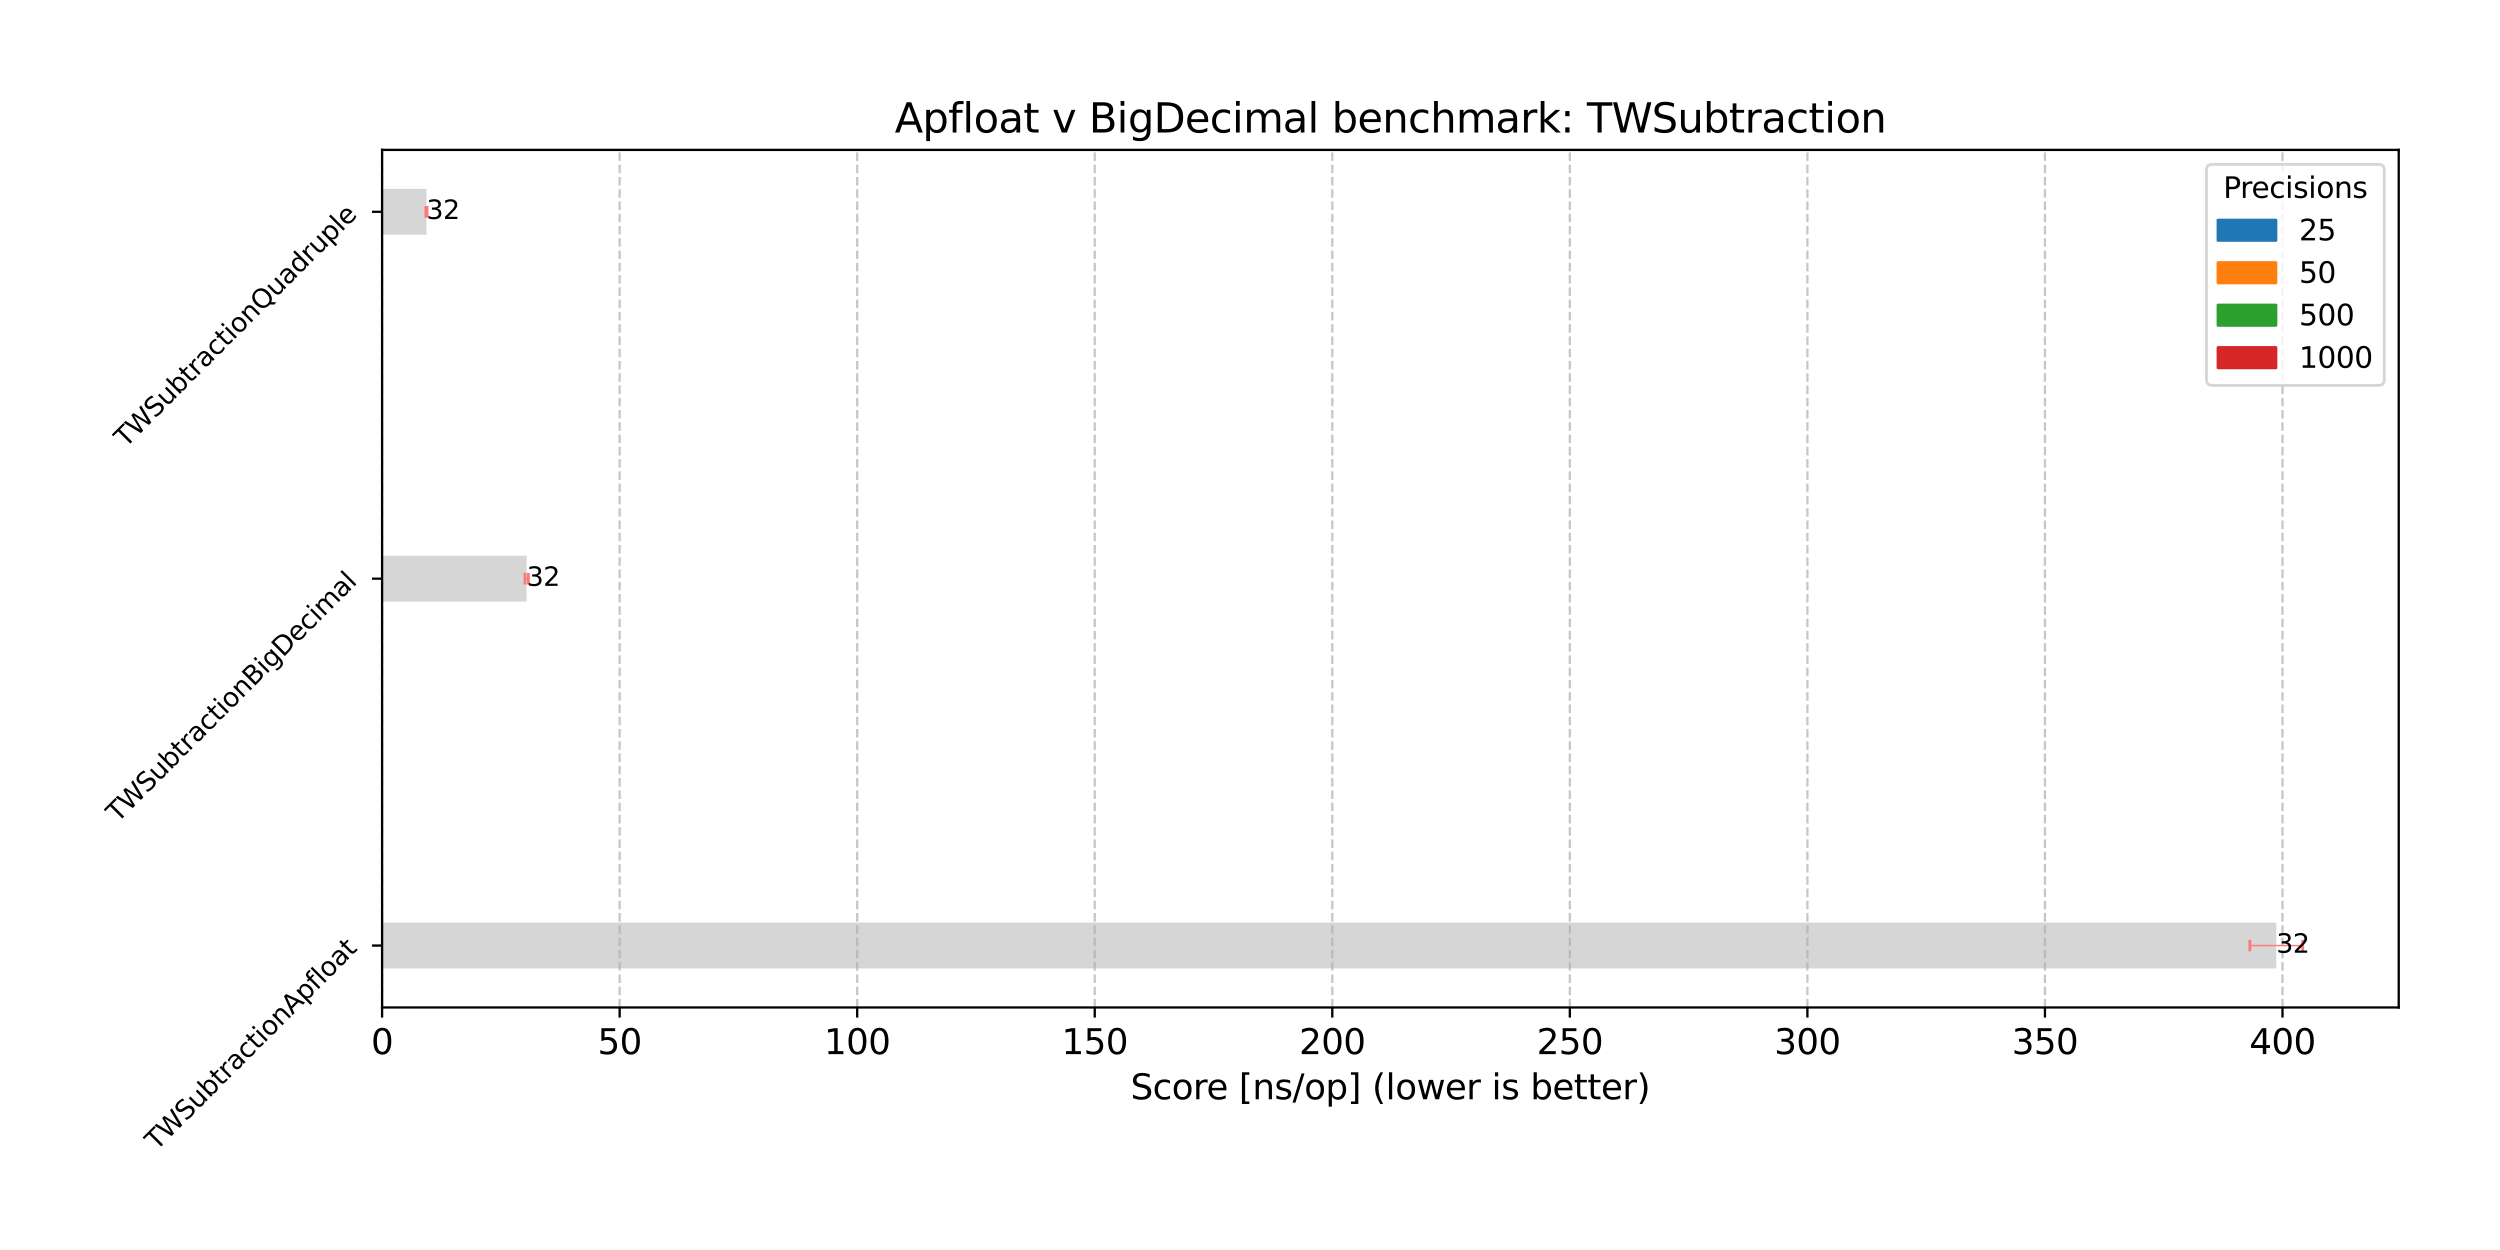 <?xml version="1.0" encoding="utf-8" standalone="no"?>
<!DOCTYPE svg PUBLIC "-//W3C//DTD SVG 1.1//EN"
  "http://www.w3.org/Graphics/SVG/1.1/DTD/svg11.dtd">
<svg xmlns:xlink="http://www.w3.org/1999/xlink" width="864pt" height="432pt" viewBox="0 0 864 432" xmlns="http://www.w3.org/2000/svg" version="1.1">
 <defs>
  <style type="text/css">*{stroke-linejoin: round; stroke-linecap: butt}</style>
 </defs>
 <g id="figure_1">
  <g id="patch_1">
   <path d="M 0 432 
L 864 432 
L 864 0 
L 0 0 
z
" style="fill: #ffffff"/>
  </g>
  <g id="axes_1">
   <g id="patch_2">
    <path d="M 132.05 348.183 
L 829 348.183 
L 829 51.8 
L 132.05 51.8 
z
" style="fill: #ffffff"/>
   </g>
   <g id="patch_3">
    <path d="M 132.05 334.711 
L 786.686 334.711 
L 786.686 318.862 
L 132.05 318.862 
z
" clip-path="url(#pb517f61d1a)" style="fill: #cccccc; opacity: 0.8"/>
   </g>
   <g id="patch_4">
    <path d="M 132.05 207.916 
L 182.019 207.916 
L 182.019 192.067 
L 132.05 192.067 
z
" clip-path="url(#pb517f61d1a)" style="fill: #cccccc; opacity: 0.8"/>
   </g>
   <g id="patch_5">
    <path d="M 132.05 81.121 
L 147.386 81.121 
L 147.386 65.272 
L 132.05 65.272 
z
" clip-path="url(#pb517f61d1a)" style="fill: #cccccc; opacity: 0.8"/>
   </g>
   <g id="matplotlib.axis_1">
    <g id="xtick_1">
     <g id="line2d_1">
      <path d="M 132.05 348.183 
L 132.05 51.8 
" clip-path="url(#pb517f61d1a)" style="fill: none; stroke-dasharray: 2.96,1.28; stroke-dashoffset: 0; stroke: #b0b0b0; stroke-opacity: 0.7; stroke-width: 0.8"/>
     </g>
     <g id="line2d_2">
      <defs>
       <path id="me4100b7a29" d="M 0 0 
L 0 3.5 
" style="stroke: #000000; stroke-width: 0.8"/>
      </defs>
      <g>
       <use xlink:href="#me4100b7a29" x="132.05" y="348.183" style="stroke: #000000; stroke-width: 0.8"/>
      </g>
     </g>
     <g id="text_1">
      <!-- 0 -->
      <g transform="translate(128.233 364.301) scale(0.12 -0.12)">
       <defs>
        <path id="DejaVuSans-30" d="M 2034 4250 
Q 1547 4250 1301 3770 
Q 1056 3291 1056 2328 
Q 1056 1369 1301 889 
Q 1547 409 2034 409 
Q 2525 409 2770 889 
Q 3016 1369 3016 2328 
Q 3016 3291 2770 3770 
Q 2525 4250 2034 4250 
z
M 2034 4750 
Q 2819 4750 3233 4129 
Q 3647 3509 3647 2328 
Q 3647 1150 3233 529 
Q 2819 -91 2034 -91 
Q 1250 -91 836 529 
Q 422 1150 422 2328 
Q 422 3509 836 4129 
Q 1250 4750 2034 4750 
z
" transform="scale(0.016)"/>
       </defs>
       <use xlink:href="#DejaVuSans-30"/>
      </g>
     </g>
    </g>
    <g id="xtick_2">
     <g id="line2d_3">
      <path d="M 214.147 348.183 
L 214.147 51.8 
" clip-path="url(#pb517f61d1a)" style="fill: none; stroke-dasharray: 2.96,1.28; stroke-dashoffset: 0; stroke: #b0b0b0; stroke-opacity: 0.7; stroke-width: 0.8"/>
     </g>
     <g id="line2d_4">
      <g>
       <use xlink:href="#me4100b7a29" x="214.147" y="348.183" style="stroke: #000000; stroke-width: 0.8"/>
      </g>
     </g>
     <g id="text_2">
      <!-- 50 -->
      <g transform="translate(206.512 364.301) scale(0.12 -0.12)">
       <defs>
        <path id="DejaVuSans-35" d="M 691 4666 
L 3169 4666 
L 3169 4134 
L 1269 4134 
L 1269 2991 
Q 1406 3038 1543 3061 
Q 1681 3084 1819 3084 
Q 2600 3084 3056 2656 
Q 3513 2228 3513 1497 
Q 3513 744 3044 326 
Q 2575 -91 1722 -91 
Q 1428 -91 1123 -41 
Q 819 9 494 109 
L 494 744 
Q 775 591 1075 516 
Q 1375 441 1709 441 
Q 2250 441 2565 725 
Q 2881 1009 2881 1497 
Q 2881 1984 2565 2268 
Q 2250 2553 1709 2553 
Q 1456 2553 1204 2497 
Q 953 2441 691 2322 
L 691 4666 
z
" transform="scale(0.016)"/>
       </defs>
       <use xlink:href="#DejaVuSans-35"/>
       <use xlink:href="#DejaVuSans-30" transform="translate(63.623 0)"/>
      </g>
     </g>
    </g>
    <g id="xtick_3">
     <g id="line2d_5">
      <path d="M 296.245 348.183 
L 296.245 51.8 
" clip-path="url(#pb517f61d1a)" style="fill: none; stroke-dasharray: 2.96,1.28; stroke-dashoffset: 0; stroke: #b0b0b0; stroke-opacity: 0.7; stroke-width: 0.8"/>
     </g>
     <g id="line2d_6">
      <g>
       <use xlink:href="#me4100b7a29" x="296.245" y="348.183" style="stroke: #000000; stroke-width: 0.8"/>
      </g>
     </g>
     <g id="text_3">
      <!-- 100 -->
      <g transform="translate(284.792 364.301) scale(0.12 -0.12)">
       <defs>
        <path id="DejaVuSans-31" d="M 794 531 
L 1825 531 
L 1825 4091 
L 703 3866 
L 703 4441 
L 1819 4666 
L 2450 4666 
L 2450 531 
L 3481 531 
L 3481 0 
L 794 0 
L 794 531 
z
" transform="scale(0.016)"/>
       </defs>
       <use xlink:href="#DejaVuSans-31"/>
       <use xlink:href="#DejaVuSans-30" transform="translate(63.623 0)"/>
       <use xlink:href="#DejaVuSans-30" transform="translate(127.246 0)"/>
      </g>
     </g>
    </g>
    <g id="xtick_4">
     <g id="line2d_7">
      <path d="M 378.342 348.183 
L 378.342 51.8 
" clip-path="url(#pb517f61d1a)" style="fill: none; stroke-dasharray: 2.96,1.28; stroke-dashoffset: 0; stroke: #b0b0b0; stroke-opacity: 0.7; stroke-width: 0.8"/>
     </g>
     <g id="line2d_8">
      <g>
       <use xlink:href="#me4100b7a29" x="378.342" y="348.183" style="stroke: #000000; stroke-width: 0.8"/>
      </g>
     </g>
     <g id="text_4">
      <!-- 150 -->
      <g transform="translate(366.89 364.301) scale(0.12 -0.12)">
       <use xlink:href="#DejaVuSans-31"/>
       <use xlink:href="#DejaVuSans-35" transform="translate(63.623 0)"/>
       <use xlink:href="#DejaVuSans-30" transform="translate(127.246 0)"/>
      </g>
     </g>
    </g>
    <g id="xtick_5">
     <g id="line2d_9">
      <path d="M 460.44 348.183 
L 460.44 51.8 
" clip-path="url(#pb517f61d1a)" style="fill: none; stroke-dasharray: 2.96,1.28; stroke-dashoffset: 0; stroke: #b0b0b0; stroke-opacity: 0.7; stroke-width: 0.8"/>
     </g>
     <g id="line2d_10">
      <g>
       <use xlink:href="#me4100b7a29" x="460.44" y="348.183" style="stroke: #000000; stroke-width: 0.8"/>
      </g>
     </g>
     <g id="text_5">
      <!-- 200 -->
      <g transform="translate(448.987 364.301) scale(0.12 -0.12)">
       <defs>
        <path id="DejaVuSans-32" d="M 1228 531 
L 3431 531 
L 3431 0 
L 469 0 
L 469 531 
Q 828 903 1448 1529 
Q 2069 2156 2228 2338 
Q 2531 2678 2651 2914 
Q 2772 3150 2772 3378 
Q 2772 3750 2511 3984 
Q 2250 4219 1831 4219 
Q 1534 4219 1204 4116 
Q 875 4013 500 3803 
L 500 4441 
Q 881 4594 1212 4672 
Q 1544 4750 1819 4750 
Q 2544 4750 2975 4387 
Q 3406 4025 3406 3419 
Q 3406 3131 3298 2873 
Q 3191 2616 2906 2266 
Q 2828 2175 2409 1742 
Q 1991 1309 1228 531 
z
" transform="scale(0.016)"/>
       </defs>
       <use xlink:href="#DejaVuSans-32"/>
       <use xlink:href="#DejaVuSans-30" transform="translate(63.623 0)"/>
       <use xlink:href="#DejaVuSans-30" transform="translate(127.246 0)"/>
      </g>
     </g>
    </g>
    <g id="xtick_6">
     <g id="line2d_11">
      <path d="M 542.537 348.183 
L 542.537 51.8 
" clip-path="url(#pb517f61d1a)" style="fill: none; stroke-dasharray: 2.96,1.28; stroke-dashoffset: 0; stroke: #b0b0b0; stroke-opacity: 0.7; stroke-width: 0.8"/>
     </g>
     <g id="line2d_12">
      <g>
       <use xlink:href="#me4100b7a29" x="542.537" y="348.183" style="stroke: #000000; stroke-width: 0.8"/>
      </g>
     </g>
     <g id="text_6">
      <!-- 250 -->
      <g transform="translate(531.085 364.301) scale(0.12 -0.12)">
       <use xlink:href="#DejaVuSans-32"/>
       <use xlink:href="#DejaVuSans-35" transform="translate(63.623 0)"/>
       <use xlink:href="#DejaVuSans-30" transform="translate(127.246 0)"/>
      </g>
     </g>
    </g>
    <g id="xtick_7">
     <g id="line2d_13">
      <path d="M 624.635 348.183 
L 624.635 51.8 
" clip-path="url(#pb517f61d1a)" style="fill: none; stroke-dasharray: 2.96,1.28; stroke-dashoffset: 0; stroke: #b0b0b0; stroke-opacity: 0.7; stroke-width: 0.8"/>
     </g>
     <g id="line2d_14">
      <g>
       <use xlink:href="#me4100b7a29" x="624.635" y="348.183" style="stroke: #000000; stroke-width: 0.8"/>
      </g>
     </g>
     <g id="text_7">
      <!-- 300 -->
      <g transform="translate(613.182 364.301) scale(0.12 -0.12)">
       <defs>
        <path id="DejaVuSans-33" d="M 2597 2516 
Q 3050 2419 3304 2112 
Q 3559 1806 3559 1356 
Q 3559 666 3084 287 
Q 2609 -91 1734 -91 
Q 1441 -91 1130 -33 
Q 819 25 488 141 
L 488 750 
Q 750 597 1062 519 
Q 1375 441 1716 441 
Q 2309 441 2620 675 
Q 2931 909 2931 1356 
Q 2931 1769 2642 2001 
Q 2353 2234 1838 2234 
L 1294 2234 
L 1294 2753 
L 1863 2753 
Q 2328 2753 2575 2939 
Q 2822 3125 2822 3475 
Q 2822 3834 2567 4026 
Q 2313 4219 1838 4219 
Q 1578 4219 1281 4162 
Q 984 4106 628 3988 
L 628 4550 
Q 988 4650 1302 4700 
Q 1616 4750 1894 4750 
Q 2613 4750 3031 4423 
Q 3450 4097 3450 3541 
Q 3450 3153 3228 2886 
Q 3006 2619 2597 2516 
z
" transform="scale(0.016)"/>
       </defs>
       <use xlink:href="#DejaVuSans-33"/>
       <use xlink:href="#DejaVuSans-30" transform="translate(63.623 0)"/>
       <use xlink:href="#DejaVuSans-30" transform="translate(127.246 0)"/>
      </g>
     </g>
    </g>
    <g id="xtick_8">
     <g id="line2d_15">
      <path d="M 706.732 348.183 
L 706.732 51.8 
" clip-path="url(#pb517f61d1a)" style="fill: none; stroke-dasharray: 2.96,1.28; stroke-dashoffset: 0; stroke: #b0b0b0; stroke-opacity: 0.7; stroke-width: 0.8"/>
     </g>
     <g id="line2d_16">
      <g>
       <use xlink:href="#me4100b7a29" x="706.732" y="348.183" style="stroke: #000000; stroke-width: 0.8"/>
      </g>
     </g>
     <g id="text_8">
      <!-- 350 -->
      <g transform="translate(695.28 364.301) scale(0.12 -0.12)">
       <use xlink:href="#DejaVuSans-33"/>
       <use xlink:href="#DejaVuSans-35" transform="translate(63.623 0)"/>
       <use xlink:href="#DejaVuSans-30" transform="translate(127.246 0)"/>
      </g>
     </g>
    </g>
    <g id="xtick_9">
     <g id="line2d_17">
      <path d="M 788.83 348.183 
L 788.83 51.8 
" clip-path="url(#pb517f61d1a)" style="fill: none; stroke-dasharray: 2.96,1.28; stroke-dashoffset: 0; stroke: #b0b0b0; stroke-opacity: 0.7; stroke-width: 0.8"/>
     </g>
     <g id="line2d_18">
      <g>
       <use xlink:href="#me4100b7a29" x="788.83" y="348.183" style="stroke: #000000; stroke-width: 0.8"/>
      </g>
     </g>
     <g id="text_9">
      <!-- 400 -->
      <g transform="translate(777.377 364.301) scale(0.12 -0.12)">
       <defs>
        <path id="DejaVuSans-34" d="M 2419 4116 
L 825 1625 
L 2419 1625 
L 2419 4116 
z
M 2253 4666 
L 3047 4666 
L 3047 1625 
L 3713 1625 
L 3713 1100 
L 3047 1100 
L 3047 0 
L 2419 0 
L 2419 1100 
L 313 1100 
L 313 1709 
L 2253 4666 
z
" transform="scale(0.016)"/>
       </defs>
       <use xlink:href="#DejaVuSans-34"/>
       <use xlink:href="#DejaVuSans-30" transform="translate(63.623 0)"/>
       <use xlink:href="#DejaVuSans-30" transform="translate(127.246 0)"/>
      </g>
     </g>
    </g>
    <g id="text_10">
     <!-- Score [ns/op] (lower is better) -->
     <g transform="translate(390.742 379.915) scale(0.12 -0.12)">
      <defs>
       <path id="DejaVuSans-53" d="M 3425 4513 
L 3425 3897 
Q 3066 4069 2747 4153 
Q 2428 4238 2131 4238 
Q 1616 4238 1336 4038 
Q 1056 3838 1056 3469 
Q 1056 3159 1242 3001 
Q 1428 2844 1947 2747 
L 2328 2669 
Q 3034 2534 3370 2195 
Q 3706 1856 3706 1288 
Q 3706 609 3251 259 
Q 2797 -91 1919 -91 
Q 1588 -91 1214 -16 
Q 841 59 441 206 
L 441 856 
Q 825 641 1194 531 
Q 1563 422 1919 422 
Q 2459 422 2753 634 
Q 3047 847 3047 1241 
Q 3047 1584 2836 1778 
Q 2625 1972 2144 2069 
L 1759 2144 
Q 1053 2284 737 2584 
Q 422 2884 422 3419 
Q 422 4038 858 4394 
Q 1294 4750 2059 4750 
Q 2388 4750 2728 4690 
Q 3069 4631 3425 4513 
z
" transform="scale(0.016)"/>
       <path id="DejaVuSans-63" d="M 3122 3366 
L 3122 2828 
Q 2878 2963 2633 3030 
Q 2388 3097 2138 3097 
Q 1578 3097 1268 2742 
Q 959 2388 959 1747 
Q 959 1106 1268 751 
Q 1578 397 2138 397 
Q 2388 397 2633 464 
Q 2878 531 3122 666 
L 3122 134 
Q 2881 22 2623 -34 
Q 2366 -91 2075 -91 
Q 1284 -91 818 406 
Q 353 903 353 1747 
Q 353 2603 823 3093 
Q 1294 3584 2113 3584 
Q 2378 3584 2631 3529 
Q 2884 3475 3122 3366 
z
" transform="scale(0.016)"/>
       <path id="DejaVuSans-6f" d="M 1959 3097 
Q 1497 3097 1228 2736 
Q 959 2375 959 1747 
Q 959 1119 1226 758 
Q 1494 397 1959 397 
Q 2419 397 2687 759 
Q 2956 1122 2956 1747 
Q 2956 2369 2687 2733 
Q 2419 3097 1959 3097 
z
M 1959 3584 
Q 2709 3584 3137 3096 
Q 3566 2609 3566 1747 
Q 3566 888 3137 398 
Q 2709 -91 1959 -91 
Q 1206 -91 779 398 
Q 353 888 353 1747 
Q 353 2609 779 3096 
Q 1206 3584 1959 3584 
z
" transform="scale(0.016)"/>
       <path id="DejaVuSans-72" d="M 2631 2963 
Q 2534 3019 2420 3045 
Q 2306 3072 2169 3072 
Q 1681 3072 1420 2755 
Q 1159 2438 1159 1844 
L 1159 0 
L 581 0 
L 581 3500 
L 1159 3500 
L 1159 2956 
Q 1341 3275 1631 3429 
Q 1922 3584 2338 3584 
Q 2397 3584 2469 3576 
Q 2541 3569 2628 3553 
L 2631 2963 
z
" transform="scale(0.016)"/>
       <path id="DejaVuSans-65" d="M 3597 1894 
L 3597 1613 
L 953 1613 
Q 991 1019 1311 708 
Q 1631 397 2203 397 
Q 2534 397 2845 478 
Q 3156 559 3463 722 
L 3463 178 
Q 3153 47 2828 -22 
Q 2503 -91 2169 -91 
Q 1331 -91 842 396 
Q 353 884 353 1716 
Q 353 2575 817 3079 
Q 1281 3584 2069 3584 
Q 2775 3584 3186 3129 
Q 3597 2675 3597 1894 
z
M 3022 2063 
Q 3016 2534 2758 2815 
Q 2500 3097 2075 3097 
Q 1594 3097 1305 2825 
Q 1016 2553 972 2059 
L 3022 2063 
z
" transform="scale(0.016)"/>
       <path id="DejaVuSans-20" transform="scale(0.016)"/>
       <path id="DejaVuSans-5b" d="M 550 4863 
L 1875 4863 
L 1875 4416 
L 1125 4416 
L 1125 -397 
L 1875 -397 
L 1875 -844 
L 550 -844 
L 550 4863 
z
" transform="scale(0.016)"/>
       <path id="DejaVuSans-6e" d="M 3513 2113 
L 3513 0 
L 2938 0 
L 2938 2094 
Q 2938 2591 2744 2837 
Q 2550 3084 2163 3084 
Q 1697 3084 1428 2787 
Q 1159 2491 1159 1978 
L 1159 0 
L 581 0 
L 581 3500 
L 1159 3500 
L 1159 2956 
Q 1366 3272 1645 3428 
Q 1925 3584 2291 3584 
Q 2894 3584 3203 3211 
Q 3513 2838 3513 2113 
z
" transform="scale(0.016)"/>
       <path id="DejaVuSans-73" d="M 2834 3397 
L 2834 2853 
Q 2591 2978 2328 3040 
Q 2066 3103 1784 3103 
Q 1356 3103 1142 2972 
Q 928 2841 928 2578 
Q 928 2378 1081 2264 
Q 1234 2150 1697 2047 
L 1894 2003 
Q 2506 1872 2764 1633 
Q 3022 1394 3022 966 
Q 3022 478 2636 193 
Q 2250 -91 1575 -91 
Q 1294 -91 989 -36 
Q 684 19 347 128 
L 347 722 
Q 666 556 975 473 
Q 1284 391 1588 391 
Q 1994 391 2212 530 
Q 2431 669 2431 922 
Q 2431 1156 2273 1281 
Q 2116 1406 1581 1522 
L 1381 1569 
Q 847 1681 609 1914 
Q 372 2147 372 2553 
Q 372 3047 722 3315 
Q 1072 3584 1716 3584 
Q 2034 3584 2315 3537 
Q 2597 3491 2834 3397 
z
" transform="scale(0.016)"/>
       <path id="DejaVuSans-2f" d="M 1625 4666 
L 2156 4666 
L 531 -594 
L 0 -594 
L 1625 4666 
z
" transform="scale(0.016)"/>
       <path id="DejaVuSans-70" d="M 1159 525 
L 1159 -1331 
L 581 -1331 
L 581 3500 
L 1159 3500 
L 1159 2969 
Q 1341 3281 1617 3432 
Q 1894 3584 2278 3584 
Q 2916 3584 3314 3078 
Q 3713 2572 3713 1747 
Q 3713 922 3314 415 
Q 2916 -91 2278 -91 
Q 1894 -91 1617 61 
Q 1341 213 1159 525 
z
M 3116 1747 
Q 3116 2381 2855 2742 
Q 2594 3103 2138 3103 
Q 1681 3103 1420 2742 
Q 1159 2381 1159 1747 
Q 1159 1113 1420 752 
Q 1681 391 2138 391 
Q 2594 391 2855 752 
Q 3116 1113 3116 1747 
z
" transform="scale(0.016)"/>
       <path id="DejaVuSans-5d" d="M 1947 4863 
L 1947 -844 
L 622 -844 
L 622 -397 
L 1369 -397 
L 1369 4416 
L 622 4416 
L 622 4863 
L 1947 4863 
z
" transform="scale(0.016)"/>
       <path id="DejaVuSans-28" d="M 1984 4856 
Q 1566 4138 1362 3434 
Q 1159 2731 1159 2009 
Q 1159 1288 1364 580 
Q 1569 -128 1984 -844 
L 1484 -844 
Q 1016 -109 783 600 
Q 550 1309 550 2009 
Q 550 2706 781 3412 
Q 1013 4119 1484 4856 
L 1984 4856 
z
" transform="scale(0.016)"/>
       <path id="DejaVuSans-6c" d="M 603 4863 
L 1178 4863 
L 1178 0 
L 603 0 
L 603 4863 
z
" transform="scale(0.016)"/>
       <path id="DejaVuSans-77" d="M 269 3500 
L 844 3500 
L 1563 769 
L 2278 3500 
L 2956 3500 
L 3675 769 
L 4391 3500 
L 4966 3500 
L 4050 0 
L 3372 0 
L 2619 2869 
L 1863 0 
L 1184 0 
L 269 3500 
z
" transform="scale(0.016)"/>
       <path id="DejaVuSans-69" d="M 603 3500 
L 1178 3500 
L 1178 0 
L 603 0 
L 603 3500 
z
M 603 4863 
L 1178 4863 
L 1178 4134 
L 603 4134 
L 603 4863 
z
" transform="scale(0.016)"/>
       <path id="DejaVuSans-62" d="M 3116 1747 
Q 3116 2381 2855 2742 
Q 2594 3103 2138 3103 
Q 1681 3103 1420 2742 
Q 1159 2381 1159 1747 
Q 1159 1113 1420 752 
Q 1681 391 2138 391 
Q 2594 391 2855 752 
Q 3116 1113 3116 1747 
z
M 1159 2969 
Q 1341 3281 1617 3432 
Q 1894 3584 2278 3584 
Q 2916 3584 3314 3078 
Q 3713 2572 3713 1747 
Q 3713 922 3314 415 
Q 2916 -91 2278 -91 
Q 1894 -91 1617 61 
Q 1341 213 1159 525 
L 1159 0 
L 581 0 
L 581 4863 
L 1159 4863 
L 1159 2969 
z
" transform="scale(0.016)"/>
       <path id="DejaVuSans-74" d="M 1172 4494 
L 1172 3500 
L 2356 3500 
L 2356 3053 
L 1172 3053 
L 1172 1153 
Q 1172 725 1289 603 
Q 1406 481 1766 481 
L 2356 481 
L 2356 0 
L 1766 0 
Q 1100 0 847 248 
Q 594 497 594 1153 
L 594 3053 
L 172 3053 
L 172 3500 
L 594 3500 
L 594 4494 
L 1172 4494 
z
" transform="scale(0.016)"/>
       <path id="DejaVuSans-29" d="M 513 4856 
L 1013 4856 
Q 1481 4119 1714 3412 
Q 1947 2706 1947 2009 
Q 1947 1309 1714 600 
Q 1481 -109 1013 -844 
L 513 -844 
Q 928 -128 1133 580 
Q 1338 1288 1338 2009 
Q 1338 2731 1133 3434 
Q 928 4138 513 4856 
z
" transform="scale(0.016)"/>
      </defs>
      <use xlink:href="#DejaVuSans-53"/>
      <use xlink:href="#DejaVuSans-63" transform="translate(63.477 0)"/>
      <use xlink:href="#DejaVuSans-6f" transform="translate(118.457 0)"/>
      <use xlink:href="#DejaVuSans-72" transform="translate(179.639 0)"/>
      <use xlink:href="#DejaVuSans-65" transform="translate(218.502 0)"/>
      <use xlink:href="#DejaVuSans-20" transform="translate(280.025 0)"/>
      <use xlink:href="#DejaVuSans-5b" transform="translate(311.812 0)"/>
      <use xlink:href="#DejaVuSans-6e" transform="translate(350.826 0)"/>
      <use xlink:href="#DejaVuSans-73" transform="translate(414.205 0)"/>
      <use xlink:href="#DejaVuSans-2f" transform="translate(466.305 0)"/>
      <use xlink:href="#DejaVuSans-6f" transform="translate(499.996 0)"/>
      <use xlink:href="#DejaVuSans-70" transform="translate(561.178 0)"/>
      <use xlink:href="#DejaVuSans-5d" transform="translate(624.654 0)"/>
      <use xlink:href="#DejaVuSans-20" transform="translate(663.668 0)"/>
      <use xlink:href="#DejaVuSans-28" transform="translate(695.455 0)"/>
      <use xlink:href="#DejaVuSans-6c" transform="translate(734.469 0)"/>
      <use xlink:href="#DejaVuSans-6f" transform="translate(762.252 0)"/>
      <use xlink:href="#DejaVuSans-77" transform="translate(823.434 0)"/>
      <use xlink:href="#DejaVuSans-65" transform="translate(905.221 0)"/>
      <use xlink:href="#DejaVuSans-72" transform="translate(966.744 0)"/>
      <use xlink:href="#DejaVuSans-20" transform="translate(1007.857 0)"/>
      <use xlink:href="#DejaVuSans-69" transform="translate(1039.645 0)"/>
      <use xlink:href="#DejaVuSans-73" transform="translate(1067.428 0)"/>
      <use xlink:href="#DejaVuSans-20" transform="translate(1119.527 0)"/>
      <use xlink:href="#DejaVuSans-62" transform="translate(1151.314 0)"/>
      <use xlink:href="#DejaVuSans-65" transform="translate(1214.791 0)"/>
      <use xlink:href="#DejaVuSans-74" transform="translate(1276.314 0)"/>
      <use xlink:href="#DejaVuSans-74" transform="translate(1315.523 0)"/>
      <use xlink:href="#DejaVuSans-65" transform="translate(1354.732 0)"/>
      <use xlink:href="#DejaVuSans-72" transform="translate(1416.256 0)"/>
      <use xlink:href="#DejaVuSans-29" transform="translate(1457.369 0)"/>
     </g>
    </g>
   </g>
   <g id="matplotlib.axis_2">
    <g id="ytick_1">
     <g id="line2d_19">
      <defs>
       <path id="m57f421b390" d="M 0 0 
L -3.5 0 
" style="stroke: #000000; stroke-width: 0.8"/>
      </defs>
      <g>
       <use xlink:href="#m57f421b390" x="132.05" y="326.786" style="stroke: #000000; stroke-width: 0.8"/>
      </g>
     </g>
     <g id="text_11">
      <!-- TWSubtractionApfloat -->
      <g transform="translate(54.043 397.886) rotate(-45) scale(0.09 -0.09)">
       <defs>
        <path id="DejaVuSans-54" d="M -19 4666 
L 3928 4666 
L 3928 4134 
L 2272 4134 
L 2272 0 
L 1638 0 
L 1638 4134 
L -19 4134 
L -19 4666 
z
" transform="scale(0.016)"/>
        <path id="DejaVuSans-57" d="M 213 4666 
L 850 4666 
L 1831 722 
L 2809 4666 
L 3519 4666 
L 4500 722 
L 5478 4666 
L 6119 4666 
L 4947 0 
L 4153 0 
L 3169 4050 
L 2175 0 
L 1381 0 
L 213 4666 
z
" transform="scale(0.016)"/>
        <path id="DejaVuSans-75" d="M 544 1381 
L 544 3500 
L 1119 3500 
L 1119 1403 
Q 1119 906 1312 657 
Q 1506 409 1894 409 
Q 2359 409 2629 706 
Q 2900 1003 2900 1516 
L 2900 3500 
L 3475 3500 
L 3475 0 
L 2900 0 
L 2900 538 
Q 2691 219 2414 64 
Q 2138 -91 1772 -91 
Q 1169 -91 856 284 
Q 544 659 544 1381 
z
M 1991 3584 
L 1991 3584 
z
" transform="scale(0.016)"/>
        <path id="DejaVuSans-61" d="M 2194 1759 
Q 1497 1759 1228 1600 
Q 959 1441 959 1056 
Q 959 750 1161 570 
Q 1363 391 1709 391 
Q 2188 391 2477 730 
Q 2766 1069 2766 1631 
L 2766 1759 
L 2194 1759 
z
M 3341 1997 
L 3341 0 
L 2766 0 
L 2766 531 
Q 2569 213 2275 61 
Q 1981 -91 1556 -91 
Q 1019 -91 701 211 
Q 384 513 384 1019 
Q 384 1609 779 1909 
Q 1175 2209 1959 2209 
L 2766 2209 
L 2766 2266 
Q 2766 2663 2505 2880 
Q 2244 3097 1772 3097 
Q 1472 3097 1187 3025 
Q 903 2953 641 2809 
L 641 3341 
Q 956 3463 1253 3523 
Q 1550 3584 1831 3584 
Q 2591 3584 2966 3190 
Q 3341 2797 3341 1997 
z
" transform="scale(0.016)"/>
        <path id="DejaVuSans-41" d="M 2188 4044 
L 1331 1722 
L 3047 1722 
L 2188 4044 
z
M 1831 4666 
L 2547 4666 
L 4325 0 
L 3669 0 
L 3244 1197 
L 1141 1197 
L 716 0 
L 50 0 
L 1831 4666 
z
" transform="scale(0.016)"/>
        <path id="DejaVuSans-66" d="M 2375 4863 
L 2375 4384 
L 1825 4384 
Q 1516 4384 1395 4259 
Q 1275 4134 1275 3809 
L 1275 3500 
L 2222 3500 
L 2222 3053 
L 1275 3053 
L 1275 0 
L 697 0 
L 697 3053 
L 147 3053 
L 147 3500 
L 697 3500 
L 697 3744 
Q 697 4328 969 4595 
Q 1241 4863 1831 4863 
L 2375 4863 
z
" transform="scale(0.016)"/>
       </defs>
       <use xlink:href="#DejaVuSans-54"/>
       <use xlink:href="#DejaVuSans-57" transform="translate(61.084 0)"/>
       <use xlink:href="#DejaVuSans-53" transform="translate(159.961 0)"/>
       <use xlink:href="#DejaVuSans-75" transform="translate(223.438 0)"/>
       <use xlink:href="#DejaVuSans-62" transform="translate(286.816 0)"/>
       <use xlink:href="#DejaVuSans-74" transform="translate(350.293 0)"/>
       <use xlink:href="#DejaVuSans-72" transform="translate(389.502 0)"/>
       <use xlink:href="#DejaVuSans-61" transform="translate(430.615 0)"/>
       <use xlink:href="#DejaVuSans-63" transform="translate(491.895 0)"/>
       <use xlink:href="#DejaVuSans-74" transform="translate(546.875 0)"/>
       <use xlink:href="#DejaVuSans-69" transform="translate(586.084 0)"/>
       <use xlink:href="#DejaVuSans-6f" transform="translate(613.867 0)"/>
       <use xlink:href="#DejaVuSans-6e" transform="translate(675.049 0)"/>
       <use xlink:href="#DejaVuSans-41" transform="translate(738.428 0)"/>
       <use xlink:href="#DejaVuSans-70" transform="translate(806.836 0)"/>
       <use xlink:href="#DejaVuSans-66" transform="translate(870.312 0)"/>
       <use xlink:href="#DejaVuSans-6c" transform="translate(905.518 0)"/>
       <use xlink:href="#DejaVuSans-6f" transform="translate(933.301 0)"/>
       <use xlink:href="#DejaVuSans-61" transform="translate(994.482 0)"/>
       <use xlink:href="#DejaVuSans-74" transform="translate(1055.762 0)"/>
      </g>
     </g>
    </g>
    <g id="ytick_2">
     <g id="line2d_20">
      <g>
       <use xlink:href="#m57f421b390" x="132.05" y="199.991" style="stroke: #000000; stroke-width: 0.8"/>
      </g>
     </g>
     <g id="text_12">
      <!-- TWSubtractionBigDecimal -->
      <g transform="translate(40.609 284.525) rotate(-45) scale(0.09 -0.09)">
       <defs>
        <path id="DejaVuSans-42" d="M 1259 2228 
L 1259 519 
L 2272 519 
Q 2781 519 3026 730 
Q 3272 941 3272 1375 
Q 3272 1813 3026 2020 
Q 2781 2228 2272 2228 
L 1259 2228 
z
M 1259 4147 
L 1259 2741 
L 2194 2741 
Q 2656 2741 2882 2914 
Q 3109 3088 3109 3444 
Q 3109 3797 2882 3972 
Q 2656 4147 2194 4147 
L 1259 4147 
z
M 628 4666 
L 2241 4666 
Q 2963 4666 3353 4366 
Q 3744 4066 3744 3513 
Q 3744 3084 3544 2831 
Q 3344 2578 2956 2516 
Q 3422 2416 3680 2098 
Q 3938 1781 3938 1306 
Q 3938 681 3513 340 
Q 3088 0 2303 0 
L 628 0 
L 628 4666 
z
" transform="scale(0.016)"/>
        <path id="DejaVuSans-67" d="M 2906 1791 
Q 2906 2416 2648 2759 
Q 2391 3103 1925 3103 
Q 1463 3103 1205 2759 
Q 947 2416 947 1791 
Q 947 1169 1205 825 
Q 1463 481 1925 481 
Q 2391 481 2648 825 
Q 2906 1169 2906 1791 
z
M 3481 434 
Q 3481 -459 3084 -895 
Q 2688 -1331 1869 -1331 
Q 1566 -1331 1297 -1286 
Q 1028 -1241 775 -1147 
L 775 -588 
Q 1028 -725 1275 -790 
Q 1522 -856 1778 -856 
Q 2344 -856 2625 -561 
Q 2906 -266 2906 331 
L 2906 616 
Q 2728 306 2450 153 
Q 2172 0 1784 0 
Q 1141 0 747 490 
Q 353 981 353 1791 
Q 353 2603 747 3093 
Q 1141 3584 1784 3584 
Q 2172 3584 2450 3431 
Q 2728 3278 2906 2969 
L 2906 3500 
L 3481 3500 
L 3481 434 
z
" transform="scale(0.016)"/>
        <path id="DejaVuSans-44" d="M 1259 4147 
L 1259 519 
L 2022 519 
Q 2988 519 3436 956 
Q 3884 1394 3884 2338 
Q 3884 3275 3436 3711 
Q 2988 4147 2022 4147 
L 1259 4147 
z
M 628 4666 
L 1925 4666 
Q 3281 4666 3915 4102 
Q 4550 3538 4550 2338 
Q 4550 1131 3912 565 
Q 3275 0 1925 0 
L 628 0 
L 628 4666 
z
" transform="scale(0.016)"/>
        <path id="DejaVuSans-6d" d="M 3328 2828 
Q 3544 3216 3844 3400 
Q 4144 3584 4550 3584 
Q 5097 3584 5394 3201 
Q 5691 2819 5691 2113 
L 5691 0 
L 5113 0 
L 5113 2094 
Q 5113 2597 4934 2840 
Q 4756 3084 4391 3084 
Q 3944 3084 3684 2787 
Q 3425 2491 3425 1978 
L 3425 0 
L 2847 0 
L 2847 2094 
Q 2847 2600 2669 2842 
Q 2491 3084 2119 3084 
Q 1678 3084 1418 2786 
Q 1159 2488 1159 1978 
L 1159 0 
L 581 0 
L 581 3500 
L 1159 3500 
L 1159 2956 
Q 1356 3278 1631 3431 
Q 1906 3584 2284 3584 
Q 2666 3584 2933 3390 
Q 3200 3197 3328 2828 
z
" transform="scale(0.016)"/>
       </defs>
       <use xlink:href="#DejaVuSans-54"/>
       <use xlink:href="#DejaVuSans-57" transform="translate(61.084 0)"/>
       <use xlink:href="#DejaVuSans-53" transform="translate(159.961 0)"/>
       <use xlink:href="#DejaVuSans-75" transform="translate(223.438 0)"/>
       <use xlink:href="#DejaVuSans-62" transform="translate(286.816 0)"/>
       <use xlink:href="#DejaVuSans-74" transform="translate(350.293 0)"/>
       <use xlink:href="#DejaVuSans-72" transform="translate(389.502 0)"/>
       <use xlink:href="#DejaVuSans-61" transform="translate(430.615 0)"/>
       <use xlink:href="#DejaVuSans-63" transform="translate(491.895 0)"/>
       <use xlink:href="#DejaVuSans-74" transform="translate(546.875 0)"/>
       <use xlink:href="#DejaVuSans-69" transform="translate(586.084 0)"/>
       <use xlink:href="#DejaVuSans-6f" transform="translate(613.867 0)"/>
       <use xlink:href="#DejaVuSans-6e" transform="translate(675.049 0)"/>
       <use xlink:href="#DejaVuSans-42" transform="translate(738.428 0)"/>
       <use xlink:href="#DejaVuSans-69" transform="translate(807.031 0)"/>
       <use xlink:href="#DejaVuSans-67" transform="translate(834.814 0)"/>
       <use xlink:href="#DejaVuSans-44" transform="translate(898.291 0)"/>
       <use xlink:href="#DejaVuSans-65" transform="translate(975.293 0)"/>
       <use xlink:href="#DejaVuSans-63" transform="translate(1036.816 0)"/>
       <use xlink:href="#DejaVuSans-69" transform="translate(1091.797 0)"/>
       <use xlink:href="#DejaVuSans-6d" transform="translate(1119.58 0)"/>
       <use xlink:href="#DejaVuSans-61" transform="translate(1216.992 0)"/>
       <use xlink:href="#DejaVuSans-6c" transform="translate(1278.271 0)"/>
      </g>
     </g>
    </g>
    <g id="ytick_3">
     <g id="line2d_21">
      <g>
       <use xlink:href="#m57f421b390" x="132.05" y="73.197" style="stroke: #000000; stroke-width: 0.8"/>
      </g>
     </g>
     <g id="text_13">
      <!-- TWSubtractionQuadruple -->
      <g transform="translate(43.378 154.962) rotate(-45) scale(0.09 -0.09)">
       <defs>
        <path id="DejaVuSans-51" d="M 2522 4238 
Q 1834 4238 1429 3725 
Q 1025 3213 1025 2328 
Q 1025 1447 1429 934 
Q 1834 422 2522 422 
Q 3209 422 3611 934 
Q 4013 1447 4013 2328 
Q 4013 3213 3611 3725 
Q 3209 4238 2522 4238 
z
M 3406 84 
L 4238 -825 
L 3475 -825 
L 2784 -78 
Q 2681 -84 2626 -87 
Q 2572 -91 2522 -91 
Q 1538 -91 948 567 
Q 359 1225 359 2328 
Q 359 3434 948 4092 
Q 1538 4750 2522 4750 
Q 3503 4750 4090 4092 
Q 4678 3434 4678 2328 
Q 4678 1516 4351 937 
Q 4025 359 3406 84 
z
" transform="scale(0.016)"/>
        <path id="DejaVuSans-64" d="M 2906 2969 
L 2906 4863 
L 3481 4863 
L 3481 0 
L 2906 0 
L 2906 525 
Q 2725 213 2448 61 
Q 2172 -91 1784 -91 
Q 1150 -91 751 415 
Q 353 922 353 1747 
Q 353 2572 751 3078 
Q 1150 3584 1784 3584 
Q 2172 3584 2448 3432 
Q 2725 3281 2906 2969 
z
M 947 1747 
Q 947 1113 1208 752 
Q 1469 391 1925 391 
Q 2381 391 2643 752 
Q 2906 1113 2906 1747 
Q 2906 2381 2643 2742 
Q 2381 3103 1925 3103 
Q 1469 3103 1208 2742 
Q 947 2381 947 1747 
z
" transform="scale(0.016)"/>
       </defs>
       <use xlink:href="#DejaVuSans-54"/>
       <use xlink:href="#DejaVuSans-57" transform="translate(61.084 0)"/>
       <use xlink:href="#DejaVuSans-53" transform="translate(159.961 0)"/>
       <use xlink:href="#DejaVuSans-75" transform="translate(223.438 0)"/>
       <use xlink:href="#DejaVuSans-62" transform="translate(286.816 0)"/>
       <use xlink:href="#DejaVuSans-74" transform="translate(350.293 0)"/>
       <use xlink:href="#DejaVuSans-72" transform="translate(389.502 0)"/>
       <use xlink:href="#DejaVuSans-61" transform="translate(430.615 0)"/>
       <use xlink:href="#DejaVuSans-63" transform="translate(491.895 0)"/>
       <use xlink:href="#DejaVuSans-74" transform="translate(546.875 0)"/>
       <use xlink:href="#DejaVuSans-69" transform="translate(586.084 0)"/>
       <use xlink:href="#DejaVuSans-6f" transform="translate(613.867 0)"/>
       <use xlink:href="#DejaVuSans-6e" transform="translate(675.049 0)"/>
       <use xlink:href="#DejaVuSans-51" transform="translate(738.428 0)"/>
       <use xlink:href="#DejaVuSans-75" transform="translate(817.139 0)"/>
       <use xlink:href="#DejaVuSans-61" transform="translate(880.518 0)"/>
       <use xlink:href="#DejaVuSans-64" transform="translate(941.797 0)"/>
       <use xlink:href="#DejaVuSans-72" transform="translate(1005.273 0)"/>
       <use xlink:href="#DejaVuSans-75" transform="translate(1046.387 0)"/>
       <use xlink:href="#DejaVuSans-70" transform="translate(1109.766 0)"/>
       <use xlink:href="#DejaVuSans-6c" transform="translate(1173.242 0)"/>
       <use xlink:href="#DejaVuSans-65" transform="translate(1201.025 0)"/>
      </g>
     </g>
    </g>
   </g>
   <g id="LineCollection_1">
    <path d="M 777.559 326.786 
L 795.812 326.786 
" clip-path="url(#pb517f61d1a)" style="fill: none; stroke: #ff7777; stroke-width: 0.5"/>
   </g>
   <g id="line2d_22">
    <defs>
     <path id="ma0a8b36eeb" d="M 0 2 
L 0 -2 
" style="stroke: #ff7777"/>
    </defs>
    <g clip-path="url(#pb517f61d1a)">
     <use xlink:href="#ma0a8b36eeb" x="777.559" y="326.786" style="fill: #ff7777; stroke: #ff7777"/>
    </g>
   </g>
   <g id="line2d_23">
    <g clip-path="url(#pb517f61d1a)">
     <use xlink:href="#ma0a8b36eeb" x="795.812" y="326.786" style="fill: #ff7777; stroke: #ff7777"/>
    </g>
   </g>
   <g id="LineCollection_2">
    <path d="M 181.428 199.991 
L 182.611 199.991 
" clip-path="url(#pb517f61d1a)" style="fill: none; stroke: #ff7777; stroke-width: 0.5"/>
   </g>
   <g id="line2d_24">
    <g clip-path="url(#pb517f61d1a)">
     <use xlink:href="#ma0a8b36eeb" x="181.428" y="199.991" style="fill: #ff7777; stroke: #ff7777"/>
    </g>
   </g>
   <g id="line2d_25">
    <g clip-path="url(#pb517f61d1a)">
     <use xlink:href="#ma0a8b36eeb" x="182.611" y="199.991" style="fill: #ff7777; stroke: #ff7777"/>
    </g>
   </g>
   <g id="LineCollection_3">
    <path d="M 147.189 73.197 
L 147.582 73.197 
" clip-path="url(#pb517f61d1a)" style="fill: none; stroke: #ff7777; stroke-width: 0.5"/>
   </g>
   <g id="line2d_26">
    <g clip-path="url(#pb517f61d1a)">
     <use xlink:href="#ma0a8b36eeb" x="147.189" y="73.197" style="fill: #ff7777; stroke: #ff7777"/>
    </g>
   </g>
   <g id="line2d_27">
    <g clip-path="url(#pb517f61d1a)">
     <use xlink:href="#ma0a8b36eeb" x="147.582" y="73.197" style="fill: #ff7777; stroke: #ff7777"/>
    </g>
   </g>
   <g id="patch_6">
    <path d="M 132.05 348.183 
L 132.05 51.8 
" style="fill: none; stroke: #000000; stroke-width: 0.8; stroke-linejoin: miter; stroke-linecap: square"/>
   </g>
   <g id="patch_7">
    <path d="M 829 348.183 
L 829 51.8 
" style="fill: none; stroke: #000000; stroke-width: 0.8; stroke-linejoin: miter; stroke-linecap: square"/>
   </g>
   <g id="patch_8">
    <path d="M 132.05 348.183 
L 829 348.183 
" style="fill: none; stroke: #000000; stroke-width: 0.8; stroke-linejoin: miter; stroke-linecap: square"/>
   </g>
   <g id="patch_9">
    <path d="M 132.05 51.8 
L 829 51.8 
" style="fill: none; stroke: #000000; stroke-width: 0.8; stroke-linejoin: miter; stroke-linecap: square"/>
   </g>
   <g id="text_14">
    <!-- 32 -->
    <g transform="translate(786.702 329.27) scale(0.09 -0.09)">
     <use xlink:href="#DejaVuSans-33"/>
     <use xlink:href="#DejaVuSans-32" transform="translate(63.623 0)"/>
    </g>
   </g>
   <g id="text_15">
    <!-- 32 -->
    <g transform="translate(182.036 202.475) scale(0.09 -0.09)">
     <use xlink:href="#DejaVuSans-33"/>
     <use xlink:href="#DejaVuSans-32" transform="translate(63.623 0)"/>
    </g>
   </g>
   <g id="text_16">
    <!-- 32 -->
    <g transform="translate(147.402 75.68) scale(0.09 -0.09)">
     <use xlink:href="#DejaVuSans-33"/>
     <use xlink:href="#DejaVuSans-32" transform="translate(63.623 0)"/>
    </g>
   </g>
   <g id="text_17">
    <!-- Apfloat v BigDecimal benchmark: TWSubtraction -->
    <g transform="translate(309.231 45.8) scale(0.14 -0.14)">
     <defs>
      <path id="DejaVuSans-76" d="M 191 3500 
L 800 3500 
L 1894 563 
L 2988 3500 
L 3597 3500 
L 2284 0 
L 1503 0 
L 191 3500 
z
" transform="scale(0.016)"/>
      <path id="DejaVuSans-68" d="M 3513 2113 
L 3513 0 
L 2938 0 
L 2938 2094 
Q 2938 2591 2744 2837 
Q 2550 3084 2163 3084 
Q 1697 3084 1428 2787 
Q 1159 2491 1159 1978 
L 1159 0 
L 581 0 
L 581 4863 
L 1159 4863 
L 1159 2956 
Q 1366 3272 1645 3428 
Q 1925 3584 2291 3584 
Q 2894 3584 3203 3211 
Q 3513 2838 3513 2113 
z
" transform="scale(0.016)"/>
      <path id="DejaVuSans-6b" d="M 581 4863 
L 1159 4863 
L 1159 1991 
L 2875 3500 
L 3609 3500 
L 1753 1863 
L 3688 0 
L 2938 0 
L 1159 1709 
L 1159 0 
L 581 0 
L 581 4863 
z
" transform="scale(0.016)"/>
      <path id="DejaVuSans-3a" d="M 750 794 
L 1409 794 
L 1409 0 
L 750 0 
L 750 794 
z
M 750 3309 
L 1409 3309 
L 1409 2516 
L 750 2516 
L 750 3309 
z
" transform="scale(0.016)"/>
     </defs>
     <use xlink:href="#DejaVuSans-41"/>
     <use xlink:href="#DejaVuSans-70" transform="translate(68.408 0)"/>
     <use xlink:href="#DejaVuSans-66" transform="translate(131.885 0)"/>
     <use xlink:href="#DejaVuSans-6c" transform="translate(167.09 0)"/>
     <use xlink:href="#DejaVuSans-6f" transform="translate(194.873 0)"/>
     <use xlink:href="#DejaVuSans-61" transform="translate(256.055 0)"/>
     <use xlink:href="#DejaVuSans-74" transform="translate(317.334 0)"/>
     <use xlink:href="#DejaVuSans-20" transform="translate(356.543 0)"/>
     <use xlink:href="#DejaVuSans-76" transform="translate(388.33 0)"/>
     <use xlink:href="#DejaVuSans-20" transform="translate(447.51 0)"/>
     <use xlink:href="#DejaVuSans-42" transform="translate(479.297 0)"/>
     <use xlink:href="#DejaVuSans-69" transform="translate(547.9 0)"/>
     <use xlink:href="#DejaVuSans-67" transform="translate(575.684 0)"/>
     <use xlink:href="#DejaVuSans-44" transform="translate(639.16 0)"/>
     <use xlink:href="#DejaVuSans-65" transform="translate(716.162 0)"/>
     <use xlink:href="#DejaVuSans-63" transform="translate(777.686 0)"/>
     <use xlink:href="#DejaVuSans-69" transform="translate(832.666 0)"/>
     <use xlink:href="#DejaVuSans-6d" transform="translate(860.449 0)"/>
     <use xlink:href="#DejaVuSans-61" transform="translate(957.861 0)"/>
     <use xlink:href="#DejaVuSans-6c" transform="translate(1019.141 0)"/>
     <use xlink:href="#DejaVuSans-20" transform="translate(1046.924 0)"/>
     <use xlink:href="#DejaVuSans-62" transform="translate(1078.711 0)"/>
     <use xlink:href="#DejaVuSans-65" transform="translate(1142.188 0)"/>
     <use xlink:href="#DejaVuSans-6e" transform="translate(1203.711 0)"/>
     <use xlink:href="#DejaVuSans-63" transform="translate(1267.09 0)"/>
     <use xlink:href="#DejaVuSans-68" transform="translate(1322.07 0)"/>
     <use xlink:href="#DejaVuSans-6d" transform="translate(1385.449 0)"/>
     <use xlink:href="#DejaVuSans-61" transform="translate(1482.861 0)"/>
     <use xlink:href="#DejaVuSans-72" transform="translate(1544.141 0)"/>
     <use xlink:href="#DejaVuSans-6b" transform="translate(1585.254 0)"/>
     <use xlink:href="#DejaVuSans-3a" transform="translate(1643.164 0)"/>
     <use xlink:href="#DejaVuSans-20" transform="translate(1676.855 0)"/>
     <use xlink:href="#DejaVuSans-54" transform="translate(1708.643 0)"/>
     <use xlink:href="#DejaVuSans-57" transform="translate(1769.727 0)"/>
     <use xlink:href="#DejaVuSans-53" transform="translate(1868.604 0)"/>
     <use xlink:href="#DejaVuSans-75" transform="translate(1932.08 0)"/>
     <use xlink:href="#DejaVuSans-62" transform="translate(1995.459 0)"/>
     <use xlink:href="#DejaVuSans-74" transform="translate(2058.936 0)"/>
     <use xlink:href="#DejaVuSans-72" transform="translate(2098.145 0)"/>
     <use xlink:href="#DejaVuSans-61" transform="translate(2139.258 0)"/>
     <use xlink:href="#DejaVuSans-63" transform="translate(2200.537 0)"/>
     <use xlink:href="#DejaVuSans-74" transform="translate(2255.518 0)"/>
     <use xlink:href="#DejaVuSans-69" transform="translate(2294.727 0)"/>
     <use xlink:href="#DejaVuSans-6f" transform="translate(2322.51 0)"/>
     <use xlink:href="#DejaVuSans-6e" transform="translate(2383.691 0)"/>
    </g>
   </g>
   <g id="legend_1">
    <g id="patch_10">
     <path d="M 764.55 133.191 
L 822 133.191 
Q 824 133.191 824 131.191 
L 824 58.8 
Q 824 56.8 822 56.8 
L 764.55 56.8 
Q 762.55 56.8 762.55 58.8 
L 762.55 131.191 
Q 762.55 133.191 764.55 133.191 
z
" style="fill: #ffffff; opacity: 0.8; stroke: #cccccc; stroke-linejoin: miter"/>
    </g>
    <g id="text_18">
     <!-- Precisions -->
     <g transform="translate(768.363 68.398) scale(0.1 -0.1)">
      <defs>
       <path id="DejaVuSans-50" d="M 1259 4147 
L 1259 2394 
L 2053 2394 
Q 2494 2394 2734 2622 
Q 2975 2850 2975 3272 
Q 2975 3691 2734 3919 
Q 2494 4147 2053 4147 
L 1259 4147 
z
M 628 4666 
L 2053 4666 
Q 2838 4666 3239 4311 
Q 3641 3956 3641 3272 
Q 3641 2581 3239 2228 
Q 2838 1875 2053 1875 
L 1259 1875 
L 1259 0 
L 628 0 
L 628 4666 
z
" transform="scale(0.016)"/>
      </defs>
      <use xlink:href="#DejaVuSans-50"/>
      <use xlink:href="#DejaVuSans-72" transform="translate(58.553 0)"/>
      <use xlink:href="#DejaVuSans-65" transform="translate(97.416 0)"/>
      <use xlink:href="#DejaVuSans-63" transform="translate(158.939 0)"/>
      <use xlink:href="#DejaVuSans-69" transform="translate(213.92 0)"/>
      <use xlink:href="#DejaVuSans-73" transform="translate(241.703 0)"/>
      <use xlink:href="#DejaVuSans-69" transform="translate(293.803 0)"/>
      <use xlink:href="#DejaVuSans-6f" transform="translate(321.586 0)"/>
      <use xlink:href="#DejaVuSans-6e" transform="translate(382.768 0)"/>
      <use xlink:href="#DejaVuSans-73" transform="translate(446.146 0)"/>
     </g>
    </g>
    <g id="patch_11">
     <path d="M 766.55 83.077 
L 786.55 83.077 
L 786.55 76.077 
L 766.55 76.077 
z
" style="fill: #1f77b4; stroke: #1f77b4; stroke-linejoin: miter"/>
    </g>
    <g id="text_19">
     <!-- 25 -->
     <g transform="translate(794.55 83.077) scale(0.1 -0.1)">
      <use xlink:href="#DejaVuSans-32"/>
      <use xlink:href="#DejaVuSans-35" transform="translate(63.623 0)"/>
     </g>
    </g>
    <g id="patch_12">
     <path d="M 766.55 97.755 
L 786.55 97.755 
L 786.55 90.755 
L 766.55 90.755 
z
" style="fill: #ff7f0e; stroke: #ff7f0e; stroke-linejoin: miter"/>
    </g>
    <g id="text_20">
     <!-- 50 -->
     <g transform="translate(794.55 97.755) scale(0.1 -0.1)">
      <use xlink:href="#DejaVuSans-35"/>
      <use xlink:href="#DejaVuSans-30" transform="translate(63.623 0)"/>
     </g>
    </g>
    <g id="patch_13">
     <path d="M 766.55 112.433 
L 786.55 112.433 
L 786.55 105.433 
L 766.55 105.433 
z
" style="fill: #2ca02c; stroke: #2ca02c; stroke-linejoin: miter"/>
    </g>
    <g id="text_21">
     <!-- 500 -->
     <g transform="translate(794.55 112.433) scale(0.1 -0.1)">
      <use xlink:href="#DejaVuSans-35"/>
      <use xlink:href="#DejaVuSans-30" transform="translate(63.623 0)"/>
      <use xlink:href="#DejaVuSans-30" transform="translate(127.246 0)"/>
     </g>
    </g>
    <g id="patch_14">
     <path d="M 766.55 127.111 
L 786.55 127.111 
L 786.55 120.111 
L 766.55 120.111 
z
" style="fill: #d62728; stroke: #d62728; stroke-linejoin: miter"/>
    </g>
    <g id="text_22">
     <!-- 1000 -->
     <g transform="translate(794.55 127.111) scale(0.1 -0.1)">
      <use xlink:href="#DejaVuSans-31"/>
      <use xlink:href="#DejaVuSans-30" transform="translate(63.623 0)"/>
      <use xlink:href="#DejaVuSans-30" transform="translate(127.246 0)"/>
      <use xlink:href="#DejaVuSans-30" transform="translate(190.869 0)"/>
     </g>
    </g>
   </g>
  </g>
 </g>
 <defs>
  <clipPath id="pb517f61d1a">
   <rect x="132.05" y="51.8" width="696.95" height="296.383"/>
  </clipPath>
 </defs>
</svg>
